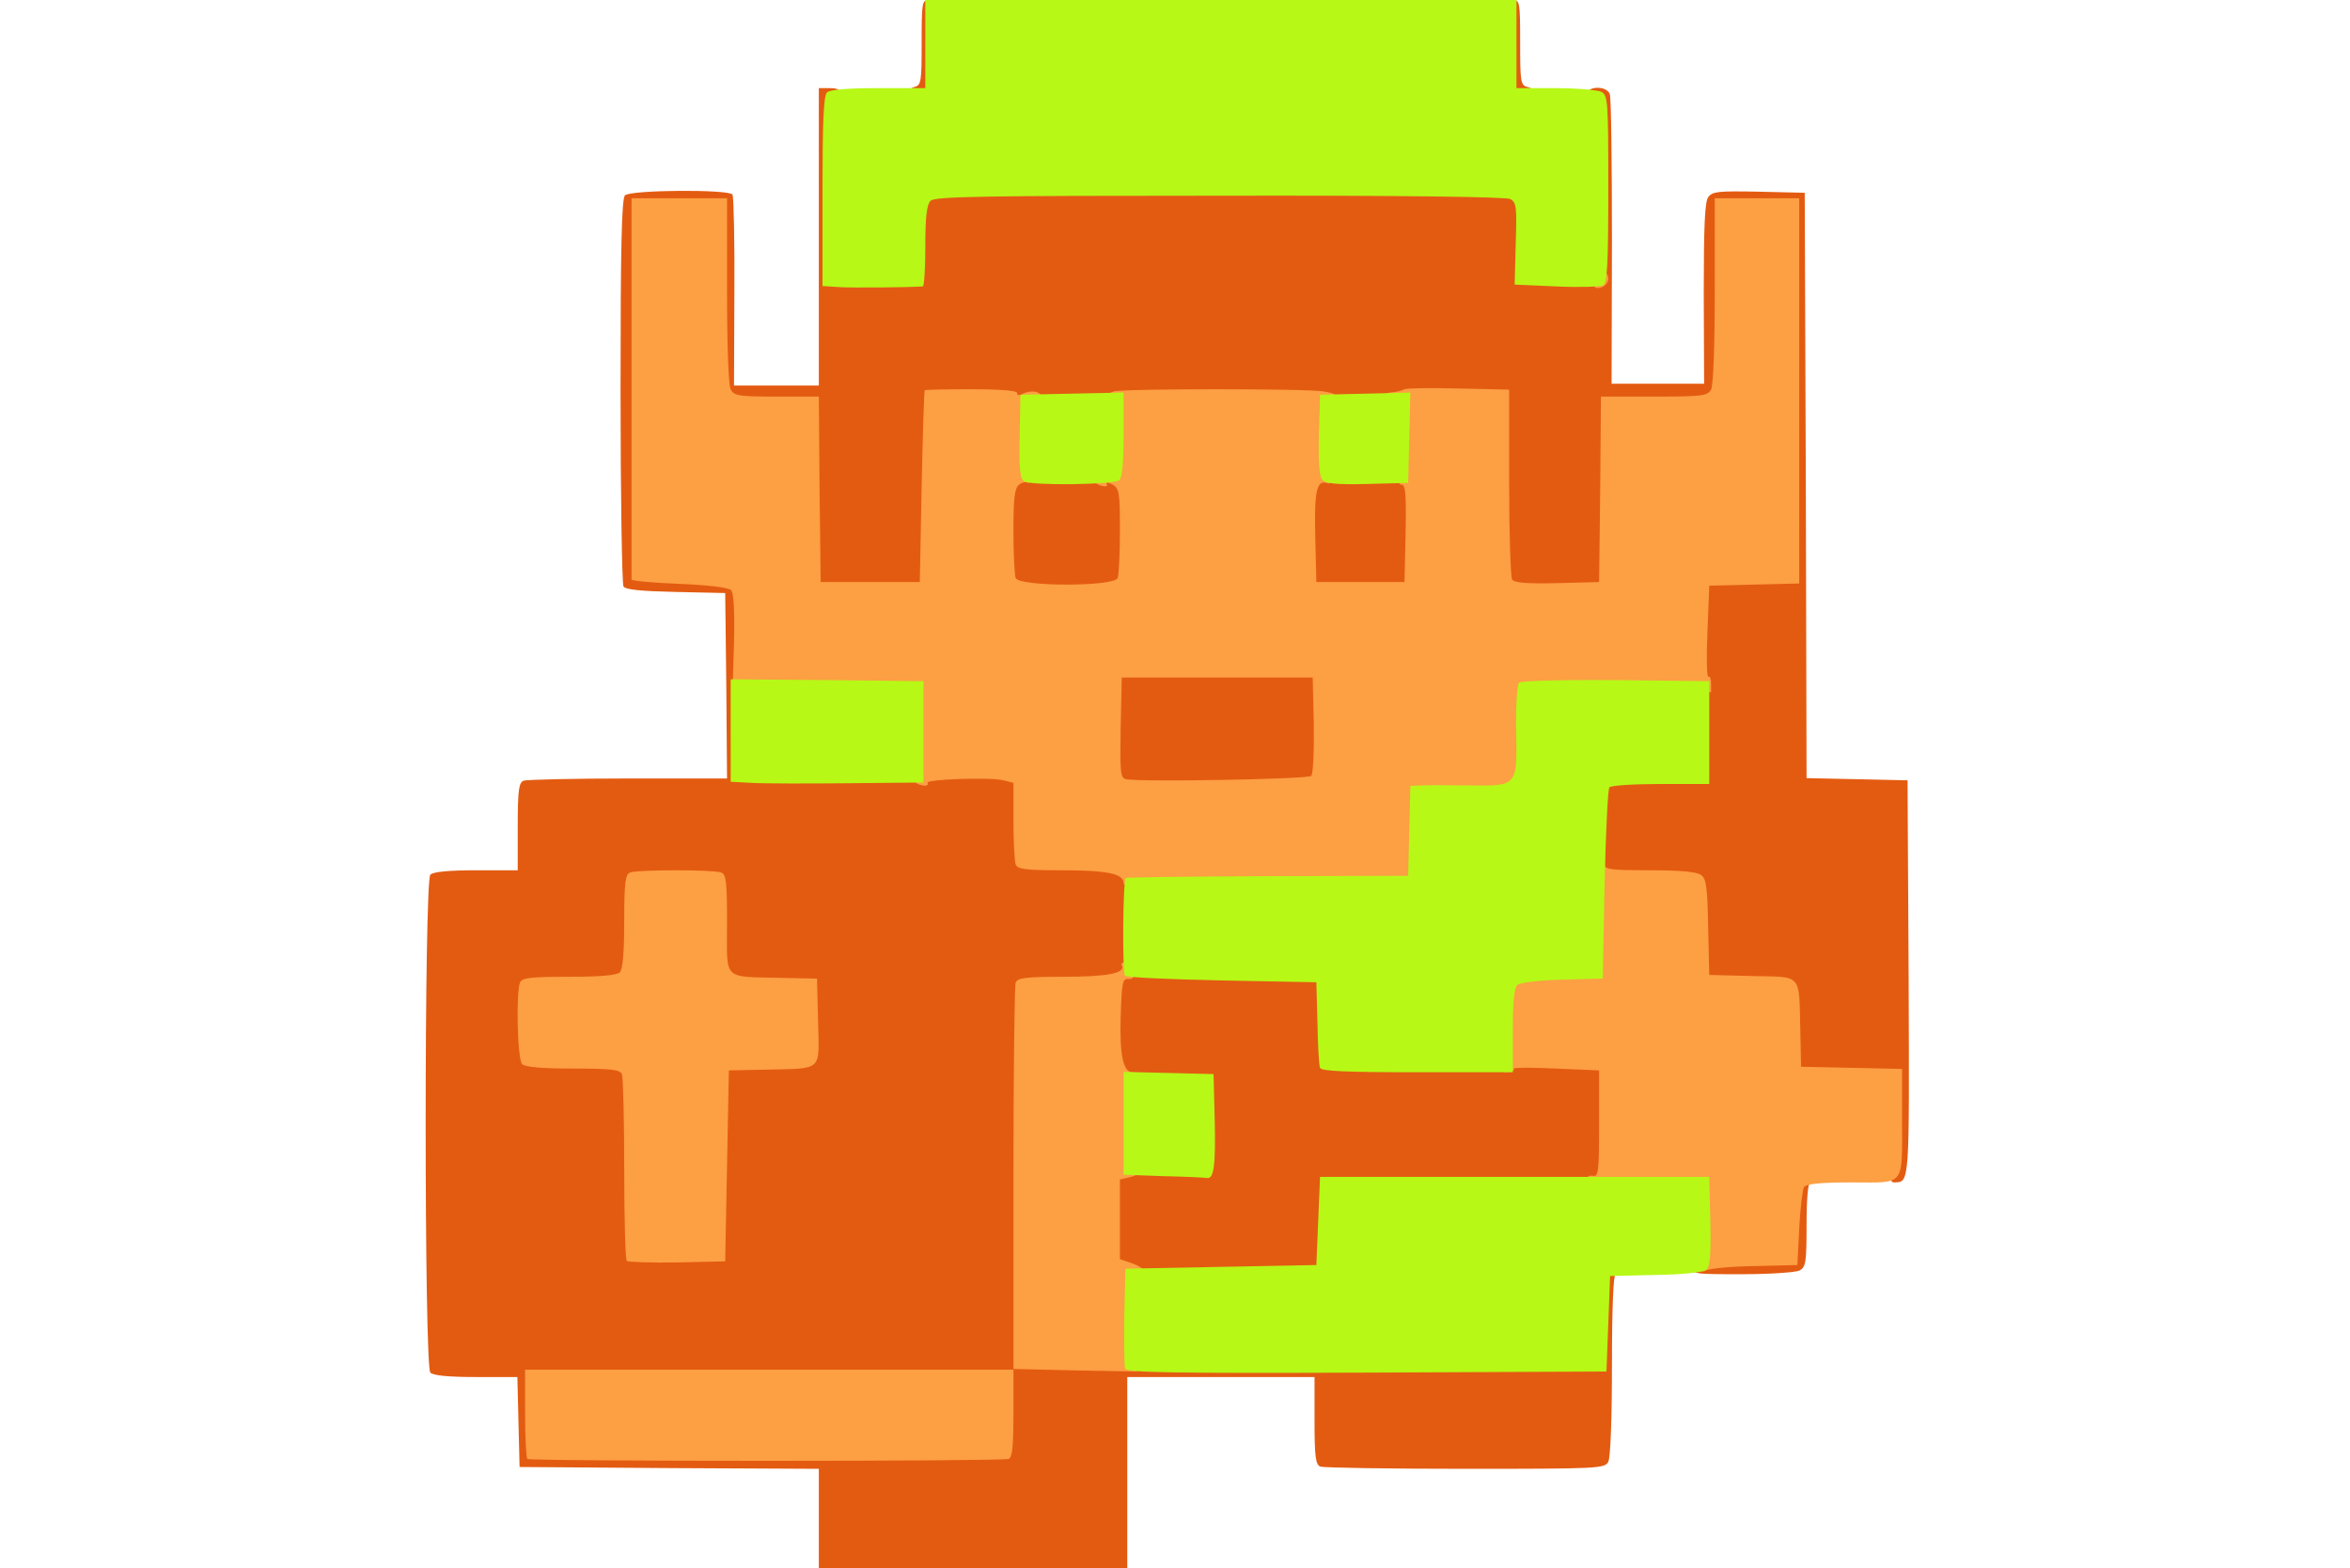 <?xml version="1.0" encoding="utf-8"?>
<!DOCTYPE svg PUBLIC "-//W3C//DTD SVG 1.0//EN" "http://www.w3.org/TR/2001/REC-SVG-20010904/DTD/svg10.dtd">
<svg version="1.0" xmlns="http://www.w3.org/2000/svg" class="iconify iconify--logos" width="640px" height="427px" viewBox="0 0 640 427" preserveAspectRatio="xMidYMid meet">
 <g fill="#e35b11">
  <path d="M223 413.5 l0 -13.5 -40.7 -0.2 -40.8 -0.3 -0.3 -12.2 -0.3 -12.3 -11.2 0 c-7.5 0 -11.7 -0.4 -12.5 -1.2 -1.7 -1.7 -1.7 -133.9 0 -135.6 0.8 -0.8 5 -1.2 12.5 -1.2 l11.3 0 0 -11.9 c0 -9.9 0.3 -12 1.6 -12.5 0.9 -0.3 13.7 -0.6 28.5 -0.6 l26.9 0 -0.2 -25.2 -0.3 -25.3 -13.5 -0.3 c-9.2 -0.2 -13.7 -0.6 -14.2 -1.5 -0.4 -0.7 -0.8 -24.6 -0.8 -53.2 0 -39.2 0.3 -52.4 1.2 -53.3 1.5 -1.5 28.4 -1.7 29.3 -0.2 0.3 0.6 0.6 12.5 0.5 26.5 l-0.1 25.5 11.6 0 11.5 0 0 -40.5 0 -40.5 3 0 c2.3 0 3 0.5 3 1.9 0 1.1 -0.4 2.3 -1 2.6 -0.6 0.4 -1 9.3 -1 23.6 l0 22.9 11 0 11 0 0 -10.9 c0 -8.6 0.3 -11.3 1.6 -12.5 1.4 -1.4 10.1 -1.6 81.5 -1.6 53.3 0 80.7 0.3 82 1 1.7 1 1.9 2.2 1.9 12.5 l0 11.5 9.5 0 9.5 0 0 -23 c0 -19.6 -0.2 -23.1 -1.5 -23.6 -0.8 -0.4 -1.5 -1.5 -1.5 -2.5 0 -2.5 5.5 -2.7 6.4 -0.3 0.4 0.9 0.6 19.1 0.6 40.3 l-0.1 38.6 12.6 0 12.6 0 -0.1 -24.5 c0 -18.6 0.3 -25 1.2 -26.3 1.2 -1.6 2.8 -1.7 13.8 -1.5 l12.5 0.3 0.3 79.7 0.2 79.7 13.8 0.3 13.7 0.3 0.3 53.9 c0.2 56.4 0.3 55.5 -3.9 55.6 -1.4 0 -1.6 -1.6 -1.1 -14 l0.5 -13.9 -13.9 -0.3 -13.9 -0.3 -0.2 -10 c-0.4 -15.6 0.7 -14.4 -13.1 -14.7 l-11.7 -0.3 -0.3 -13 c-0.2 -10.8 -0.5 -13.2 -1.9 -14.2 -1.1 -0.9 -5.7 -1.3 -14 -1.3 l-12.3 0 0 -13.1 c0 -7.3 0.5 -13.9 1.1 -15 0.9 -1.7 2 -2 6.7 -1.9 3.1 0.1 9.2 0.1 13.5 0.1 l7.7 -0.1 0 -10.9 c0 -6 -0.4 -11.1 -0.9 -11.3 -0.5 -0.2 -0.6 -7.1 -0.2 -15.8 l0.6 -15.5 12.3 -0.3 12.2 -0.3 0 -49.4 0 -49.5 -8.5 0 -8.5 0 0 25.1 c0 15.3 -0.4 25.8 -1 27 -1 1.7 -2.3 1.9 -15.5 1.9 l-14.5 0 -0.2 25.3 -0.3 25.2 -14.4 0.3 c-10.9 0.2 -14.6 -0.1 -15.3 -1 -0.4 -0.7 -0.8 -12.6 -0.8 -26.3 l0 -25 -46.2 -0.2 c-25.5 -0.1 -55.5 0.2 -66.8 0.7 -12.6 0.5 -20.6 0.5 -20.8 -0.1 -0.3 -0.8 -18.8 -1.4 -19.4 -0.6 -0.1 0.1 -0.5 11.9 -0.8 26.2 l-0.5 26 -16.5 0 -16.5 0 -0.3 -25.2 -0.2 -25.3 -11.5 0 c-10.3 0 -11.5 -0.2 -12.5 -1.9 -0.6 -1.2 -1 -11.7 -1 -27 l0 -25.1 -10 0 -10 0 0 49.5 0 49.5 11.4 0 c6.3 0 12.7 0.5 14.2 1 l2.7 1.1 -0.7 26.1 -0.8 26.1 36.4 -0.6 c20 -0.4 37.3 -0.4 38.6 -0.1 2.1 0.6 2.2 1.1 2.2 10.9 0 5.7 0.3 11 0.6 11.9 0.5 1.3 2.6 1.6 12.4 1.6 6.5 0 13 0.4 14.4 1 l2.6 1 0 13.5 c0 7.4 0.1 13.6 0.3 13.7 0.1 0.1 11.9 0.5 26.2 0.8 l26 0.5 0.5 12 0.5 12 22.9 0.3 c13.1 0.1 23.2 -0.2 23.5 -0.7 0.4 -0.5 6.6 -0.6 15.1 -0.2 l14.5 0.6 0 17.4 0 17.4 -38 0.1 -38 0.1 -0.5 12 -0.5 12 -27 0.3 c-18.5 0.2 -27.9 -0.1 -29.7 -0.9 l-2.8 -1.1 0 -13.9 c0 -7.7 0.1 -14 0.3 -14 0.1 -0.1 5.8 -0.5 12.7 -0.8 l12.5 -0.6 0 -10.5 0 -10.5 -11.4 -0.3 c-9.4 -0.2 -11.7 -0.6 -12.7 -2 -0.9 -1.2 -1.3 -5.3 -1.4 -12.9 l0 -11.3 -10.9 0 c-9 0 -11 0.3 -11.5 1.6 -0.3 0.9 -0.6 23.5 -0.6 50.4 l0 48.8 29.3 0.6 c16 0.4 51 0.6 77.7 0.4 l48.5 -0.3 0.3 -12.7 0.3 -12.8 2.9 0 c1.7 0 3 0.5 3 1 0 0.6 -0.4 1 -1 1 -0.6 0 -1 8.9 -1 24.6 0 15 -0.4 25.3 -1 26.5 -1 1.8 -2.5 1.9 -39 1.9 -20.8 0 -38.5 -0.3 -39.4 -0.6 -1.3 -0.5 -1.6 -2.6 -1.6 -12.5 l0 -11.9 -25.5 0 -25.5 0 0 26 0 26 -42 0 -42 0 0 -13.5z m48.3 -19.2 c1.4 -0.4 1.7 -1.7 1.7 -9.4 l0 -8.9 -63.5 0 -63.5 0 0 8.8 c0 4.9 0.3 9.1 0.6 9.5 0.7 0.7 122.1 0.8 124.7 0z m-76.3 -79.8 l0.5 -26 10 -0.2 c15.5 -0.4 14.6 0.2 14.3 -10.1 l-0.3 -8.7 -10 -0.2 c-15.9 -0.4 -14.5 0.9 -14.5 -14.7 0 -11.3 -0.2 -13.5 -1.6 -14 -2 -0.8 -16.8 -0.8 -18.8 0 -1.3 0.5 -1.6 2.7 -1.6 13.3 0 8.5 -0.4 13.1 -1.2 13.9 -0.8 0.8 -5.4 1.2 -13.9 1.2 -10.6 0 -12.8 0.3 -13.3 1.6 -1.1 2.8 -0.6 15 0.6 16.2 0.8 0.8 5.4 1.2 13.9 1.2 10.6 0 12.8 0.3 13.3 1.6 0.3 0.9 0.6 12.5 0.6 25.8 0 13.4 0.3 24.6 0.7 25 0.4 0.4 5.2 0.5 10.7 0.4 l10.1 -0.3 0.5 -26z"/>
  <path d="M461.2 344.8 c0.3 -2.2 0.8 -2.3 12.8 -2.8 l12.5 -0.5 0.3 -8.5 c0.3 -12 0.6 -13 4.2 -13 1.7 0 3 0.5 3 1 0 0.6 -0.4 1 -1 1 -0.6 0 -1 4.5 -1 11.5 0 10.3 -0.2 11.5 -1.9 12.5 -1.1 0.5 -8.1 1 -15.6 1 -13.6 0 -13.6 0 -13.3 -2.2z"/>
  <path d="M303.7 215.2 c-1.6 -0.3 -1.7 -2 -1.5 -17 l0.3 -16.7 29 0 29 0 0.3 15.9 c0.2 10.4 -0.1 16.3 -0.8 17 -1 1 -51.6 1.7 -56.3 0.8z"/>
  <path d="M273.6 160.4 c-1.2 -3.2 -0.7 -30.1 0.7 -31.1 1.4 -1.1 30.7 -1.1 32.5 0.1 1.3 0.8 1.8 27.9 0.6 31 -0.5 1.4 -3 1.6 -16.9 1.6 -13.9 0 -16.4 -0.2 -16.9 -1.6z"/>
  <path d="M355.7 161.4 c-1.3 -1.4 -0.8 -31.1 0.6 -32.2 0.7 -0.6 6.5 -0.8 15.5 -0.4 l14.2 0.5 -0.2 16.1 -0.3 16.1 -14.6 0.3 c-8 0.1 -14.8 -0.1 -15.2 -0.4z"/>
  <path d="M247 25.6 c0 -0.7 0.9 -1.6 2 -1.9 1.9 -0.5 2 -1.4 2 -12.1 0 -10.9 0.1 -11.6 2 -11.6 1.9 0 2 0.7 2 13.5 l0 13.5 -4 0 c-2.7 0 -4 -0.4 -4 -1.4z"/>
  <path d="M410 13.5 c0 -12.8 0.1 -13.5 2 -13.5 1.9 0 2 0.7 2 11.6 0 10.7 0.1 11.6 2 12.1 3.7 1 2.3 3.3 -2 3.3 l-4 0 0 -13.5z"/>
 </g>
 <g fill="#fd9f43">
  <path d="M143.6 397.3 c-0.3 -0.4 -0.6 -6 -0.6 -12.5 l0 -11.8 66.5 0 66.5 0 0 -51.9 c0 -28.6 0.3 -52.6 0.6 -53.5 0.5 -1.3 2.6 -1.6 13.1 -1.6 11.9 0 17 -1 15.8 -3.1 -0.4 -0.5 0.3 -0.9 1.4 -0.9 1.5 0 2.1 0.6 2.1 2.4 0 1.7 -0.5 2.3 -1.8 2.2 -1.5 -0.1 -1.7 1.1 -2 10.4 -0.3 10.3 0.7 15 3.2 15 0.8 0 1 4 0.7 12.5 -0.2 8.7 0 12.5 0.8 12.5 2.5 0 0.9 2.9 -1.9 3.5 l-3 0.7 0 10.8 0 10.9 3.5 1.2 c3.7 1.4 4.6 3.3 1.9 4.3 -1.4 0.5 -1.6 2.3 -1.2 12.9 l0.4 12.2 -16.8 -0.3 -16.8 -0.4 0 12 c0 9.1 -0.3 12.1 -1.3 12.5 -2 0.7 -130.3 0.7 -131.1 0z"/>
  <path d="M462.8 335.3 l-0.3 -11.8 -15.2 0.1 c-14.5 0.2 -15.3 0.1 -15.3 -1.8 0 -1.2 0.6 -1.8 1.8 -1.6 1.5 0.3 1.7 -0.9 1.7 -14.2 l0 -14.5 -11.7 -0.5 c-6.4 -0.3 -11.6 -0.3 -11.5 0 0.2 0.6 -0.8 1 -2.5 1 -1.6 0 -1.2 -24.8 0.4 -26.7 0.6 -0.8 4.9 -1.3 12.1 -1.5 l11.2 -0.3 0.3 -14.7 c0.2 -12.3 0.5 -14.8 1.7 -14.8 0.8 0 1.5 0.7 1.5 1.5 0 1.3 2 1.5 12.3 1.5 8.3 0 12.9 0.4 14 1.3 1.4 1 1.7 3.4 1.9 14.2 l0.3 13 11.7 0.3 c13.8 0.3 12.7 -0.9 13.1 14.7 l0.2 10 13.8 0.3 13.7 0.3 0 13.2 c0 19.2 1.1 17.7 -13.6 17.7 -8.7 0 -12.5 0.4 -13.1 1.3 -0.4 0.6 -1 5.7 -1.3 11.2 l-0.5 10 -11.9 0.3 c-6.6 0.1 -12.6 0.7 -13.3 1.3 -1 0.9 -1.3 -1.3 -1.5 -10.8z"/>
  <path d="M170.7 343.4 c-0.4 -0.4 -0.7 -11.6 -0.7 -25 0 -13.3 -0.3 -24.9 -0.6 -25.8 -0.5 -1.3 -2.7 -1.6 -13.3 -1.6 -8.5 0 -13.1 -0.4 -13.9 -1.2 -1.3 -1.3 -1.7 -19.2 -0.6 -22.2 0.5 -1.3 2.7 -1.6 13.3 -1.6 8.5 0 13.1 -0.4 13.9 -1.2 0.8 -0.8 1.2 -5.4 1.2 -13.9 0 -10.6 0.3 -12.8 1.6 -13.3 2 -0.8 22.8 -0.8 24.8 0 1.4 0.5 1.6 2.7 1.6 14 0 15.6 -1.4 14.3 14.5 14.7 l10 0.2 0.3 11.7 c0.3 13.8 1.5 12.7 -14.3 13.1 l-10 0.2 -0.5 26 -0.5 26 -13.1 0.3 c-7.1 0.1 -13.3 -0.1 -13.7 -0.4z"/>
  <path d="M306 240.5 c0 -2.6 -4.5 -3.5 -17 -3.5 -9.8 0 -11.9 -0.3 -12.4 -1.6 -0.3 -0.9 -0.6 -6.2 -0.6 -11.9 l0 -10.3 -2.7 -0.7 c-3.6 -0.9 -21.3 -0.3 -20.7 0.7 0.6 1 -1.7 1 -3.1 0 -0.6 -0.4 -1 -5.9 -1 -12.7 l0 -12 -24.5 -0.3 -24.5 -0.2 0.4 -13.1 c0.2 -9 -0.1 -13.5 -0.8 -14.2 -0.7 -0.7 -6.4 -1.4 -14.2 -1.7 -7.1 -0.3 -12.9 -0.8 -12.9 -1.2 0 -0.5 0 -24 0 -52.3 l0 -51.5 13 0 13 0 0 25.1 c0 15.3 0.4 25.8 1 27 1 1.7 2.2 1.9 12.5 1.9 l11.5 0 0.2 25.3 0.3 25.2 13.5 0 13.5 0 0.5 -26 c0.3 -14.3 0.7 -26.1 0.8 -26.2 0.1 -0.2 5.8 -0.3 12.7 -0.3 8.1 0 12.5 0.4 12.5 1 0 0.7 0.6 0.8 1.6 0.2 0.9 -0.5 2.5 -0.7 3.5 -0.5 2.3 0.6 2.6 3.3 0.4 3.3 -1.2 0 -1.5 1.9 -1.5 11.1 0 7.4 -0.3 10.8 -1 10.4 -0.6 -0.4 -1.7 -0.1 -2.5 0.5 -1.2 1 -1.5 3.9 -1.5 12.5 0 6.3 0.3 12 0.6 12.9 0.9 2.4 26.9 2.4 27.8 0 0.3 -0.9 0.6 -6.7 0.6 -12.9 0 -10.6 -0.2 -11.5 -2.1 -12.6 -1.2 -0.6 -1.9 -0.7 -1.5 -0.1 0.4 0.6 -0.2 0.8 -1.4 0.5 -2.7 -0.7 -2.5 -2.6 0.3 -3.8 2 -0.9 2.2 -1.8 2.5 -9.7 0.2 -5.6 -0.1 -8.8 -0.8 -8.8 -2 0 -1 -2.8 1.3 -3.4 2.6 -0.8 53 -0.8 57.2 0 3.9 0.7 4.1 1 2.5 3.9 -0.9 1.8 -1.1 5.1 -0.7 12 0.4 7.9 0.3 9.6 -0.8 9.1 -2.9 -1.1 -3.6 2.1 -3.3 14.5 l0.3 12.4 12 0 12 0 0.3 -13.2 c0.2 -10.7 0 -13.3 -1.1 -13.3 -1.1 0 -1.3 -2.2 -0.9 -11 0.4 -10.7 0.4 -11 -1.7 -11 -2.4 0 -3 -2.9 -0.6 -3.1 2.1 -0.2 2.9 -0.4 4 -0.9 0.6 -0.3 7.2 -0.4 14.8 -0.2 l13.7 0.3 0 25.2 c0 13.9 0.4 25.8 0.8 26.5 0.6 0.9 3.8 1.2 12.3 1 l11.4 -0.3 0.3 -25.2 0.2 -25.3 14.5 0 c13.2 0 14.5 -0.2 15.5 -1.9 0.6 -1.2 1 -11.7 1 -27 l0 -25.1 11.5 0 11.5 0 0 52.5 0 52.4 -12.2 0.3 -12.3 0.3 -0.5 12.7 c-0.3 6.9 -0.2 12.4 0.3 12.1 0.4 -0.2 0.7 0.6 0.7 1.9 l0 2.3 -24.7 0 -24.8 0 -0.5 13 c-0.3 7.2 -0.9 13.6 -1.3 14.3 -0.6 0.8 -4.6 1.2 -14.2 1.2 l-13.4 0 -0.3 12.3 -0.3 12.2 -40.2 0.3 c-35.7 0.2 -40.3 0 -40.3 -1.3z m51.1 -29.2 c0.5 -0.5 0.8 -6.5 0.7 -13.9 l-0.3 -12.9 -26 0 -26 0 -0.3 13.7 c-0.2 12.2 -0.1 13.7 1.5 14 4.1 0.8 49.5 0 50.4 -0.9z"/>
  <path d="M434 76.4 c0 -1.7 0.6 -2.4 2 -2.4 1.3 0 2 0.7 2 1.9 0 1 -0.9 2.1 -2 2.4 -1.6 0.4 -2 0 -2 -1.9z"/>
 </g>
 <g fill="#b7f817">
  <path d="M306.4 372.7 c-0.2 -0.7 -0.3 -7.1 -0.2 -14.3 l0.3 -12.9 26 -0.5 26 -0.5 0.5 -12 0.5 -12 53 0 53 0 0.3 12.1 c0.2 9.2 -0.1 12.4 -1.1 13.2 -0.8 0.7 -6.5 1.3 -13.8 1.4 l-12.4 0.3 -0.5 13 -0.5 13 -65.3 0.3 c-53.1 0.2 -65.4 0 -65.8 -1.1z"/>
  <path d="M316.8 320.3 l-10.8 -0.4 0 -14 0 -14 12.3 0.3 12.2 0.3 0.3 12 c0.3 13 -0.2 16.6 -2.1 16.3 -0.6 -0.1 -6 -0.4 -11.9 -0.5z"/>
  <path d="M359.5 290.8 c-0.3 -0.7 -0.6 -6.2 -0.7 -12.3 l-0.3 -11 -25.7 -0.5 c-14.1 -0.3 -26 -0.8 -26.4 -1.3 -0.8 -0.7 -0.6 -25.8 0.2 -26.6 0.2 -0.2 17.6 -0.4 38.6 -0.5 l38.3 -0.1 0.3 -12.2 0.3 -12.3 2.7 -0.1 c1.5 -0.1 7.5 -0.1 13.4 0 13.2 0.1 13 0.4 12.7 -15.5 -0.1 -6.4 0.3 -12 0.8 -12.5 0.5 -0.5 11.6 -0.8 26.4 -0.7 l25.4 0.3 0 14 0 14 -13.2 0 c-7.2 0 -13.5 0.4 -14 0.9 -0.4 0.4 -1 12.3 -1.3 26.4 l-0.5 25.7 -10.9 0.3 c-6.1 0.1 -11.6 0.8 -12.3 1.4 -0.9 0.7 -1.3 4.3 -1.3 12.4 l0 11.4 -26 0 c-19.9 0 -26.2 -0.3 -26.5 -1.2z"/>
  <path d="M204.8 213.2 l-5.8 -0.3 0 -14 0 -13.9 26.3 0.2 26.2 0.3 0 13.8 0 13.8 -20.5 0.2 c-11.3 0.1 -23.1 0.1 -26.2 -0.1z"/>
  <path d="M279 131.1 c-1.2 -0.7 -1.5 -3.1 -1.3 -12.3 l0.2 -11.3 14 -0.3 14.1 -0.3 0 11.5 c0 7.9 -0.4 11.7 -1.2 12.4 -1.6 1.2 -23.8 1.5 -25.8 0.3z"/>
  <path d="M360.1 130.6 c-0.8 -0.9 -1.1 -5 -0.9 -12.2 l0.3 -10.9 12.3 -0.3 12.3 -0.3 -0.3 12.3 -0.3 12.3 -11.1 0.3 c-8.7 0.2 -11.4 -0.1 -12.3 -1.2z"/>
  <path d="M228.8 78.2 l-4.8 -0.3 0 -25.8 c0 -18.6 0.3 -26 1.2 -26.9 0.8 -0.8 5.4 -1.2 14 -1.2 l12.8 0 0 -12 0 -12 80.5 0 80.5 0 0 12 0 12 10.6 0 c5.8 0 11.4 0.5 12.5 1 1.8 1 1.9 2.4 1.9 26.5 0 20.9 -0.3 25.5 -1.4 26.2 -0.8 0.4 -6.5 0.6 -12.8 0.3 l-11.3 -0.5 0.3 -11.2 c0.3 -10 0.2 -11.2 -1.5 -12.1 -1.1 -0.6 -30.3 -1 -79.1 -0.9 -65.2 0 -77.6 0.2 -78.8 1.4 -1 1.1 -1.4 4.3 -1.4 12.4 0 6 -0.3 10.9 -0.7 10.9 -5.3 0.3 -18.9 0.4 -22.5 0.2z"/>
 </g>
</svg>